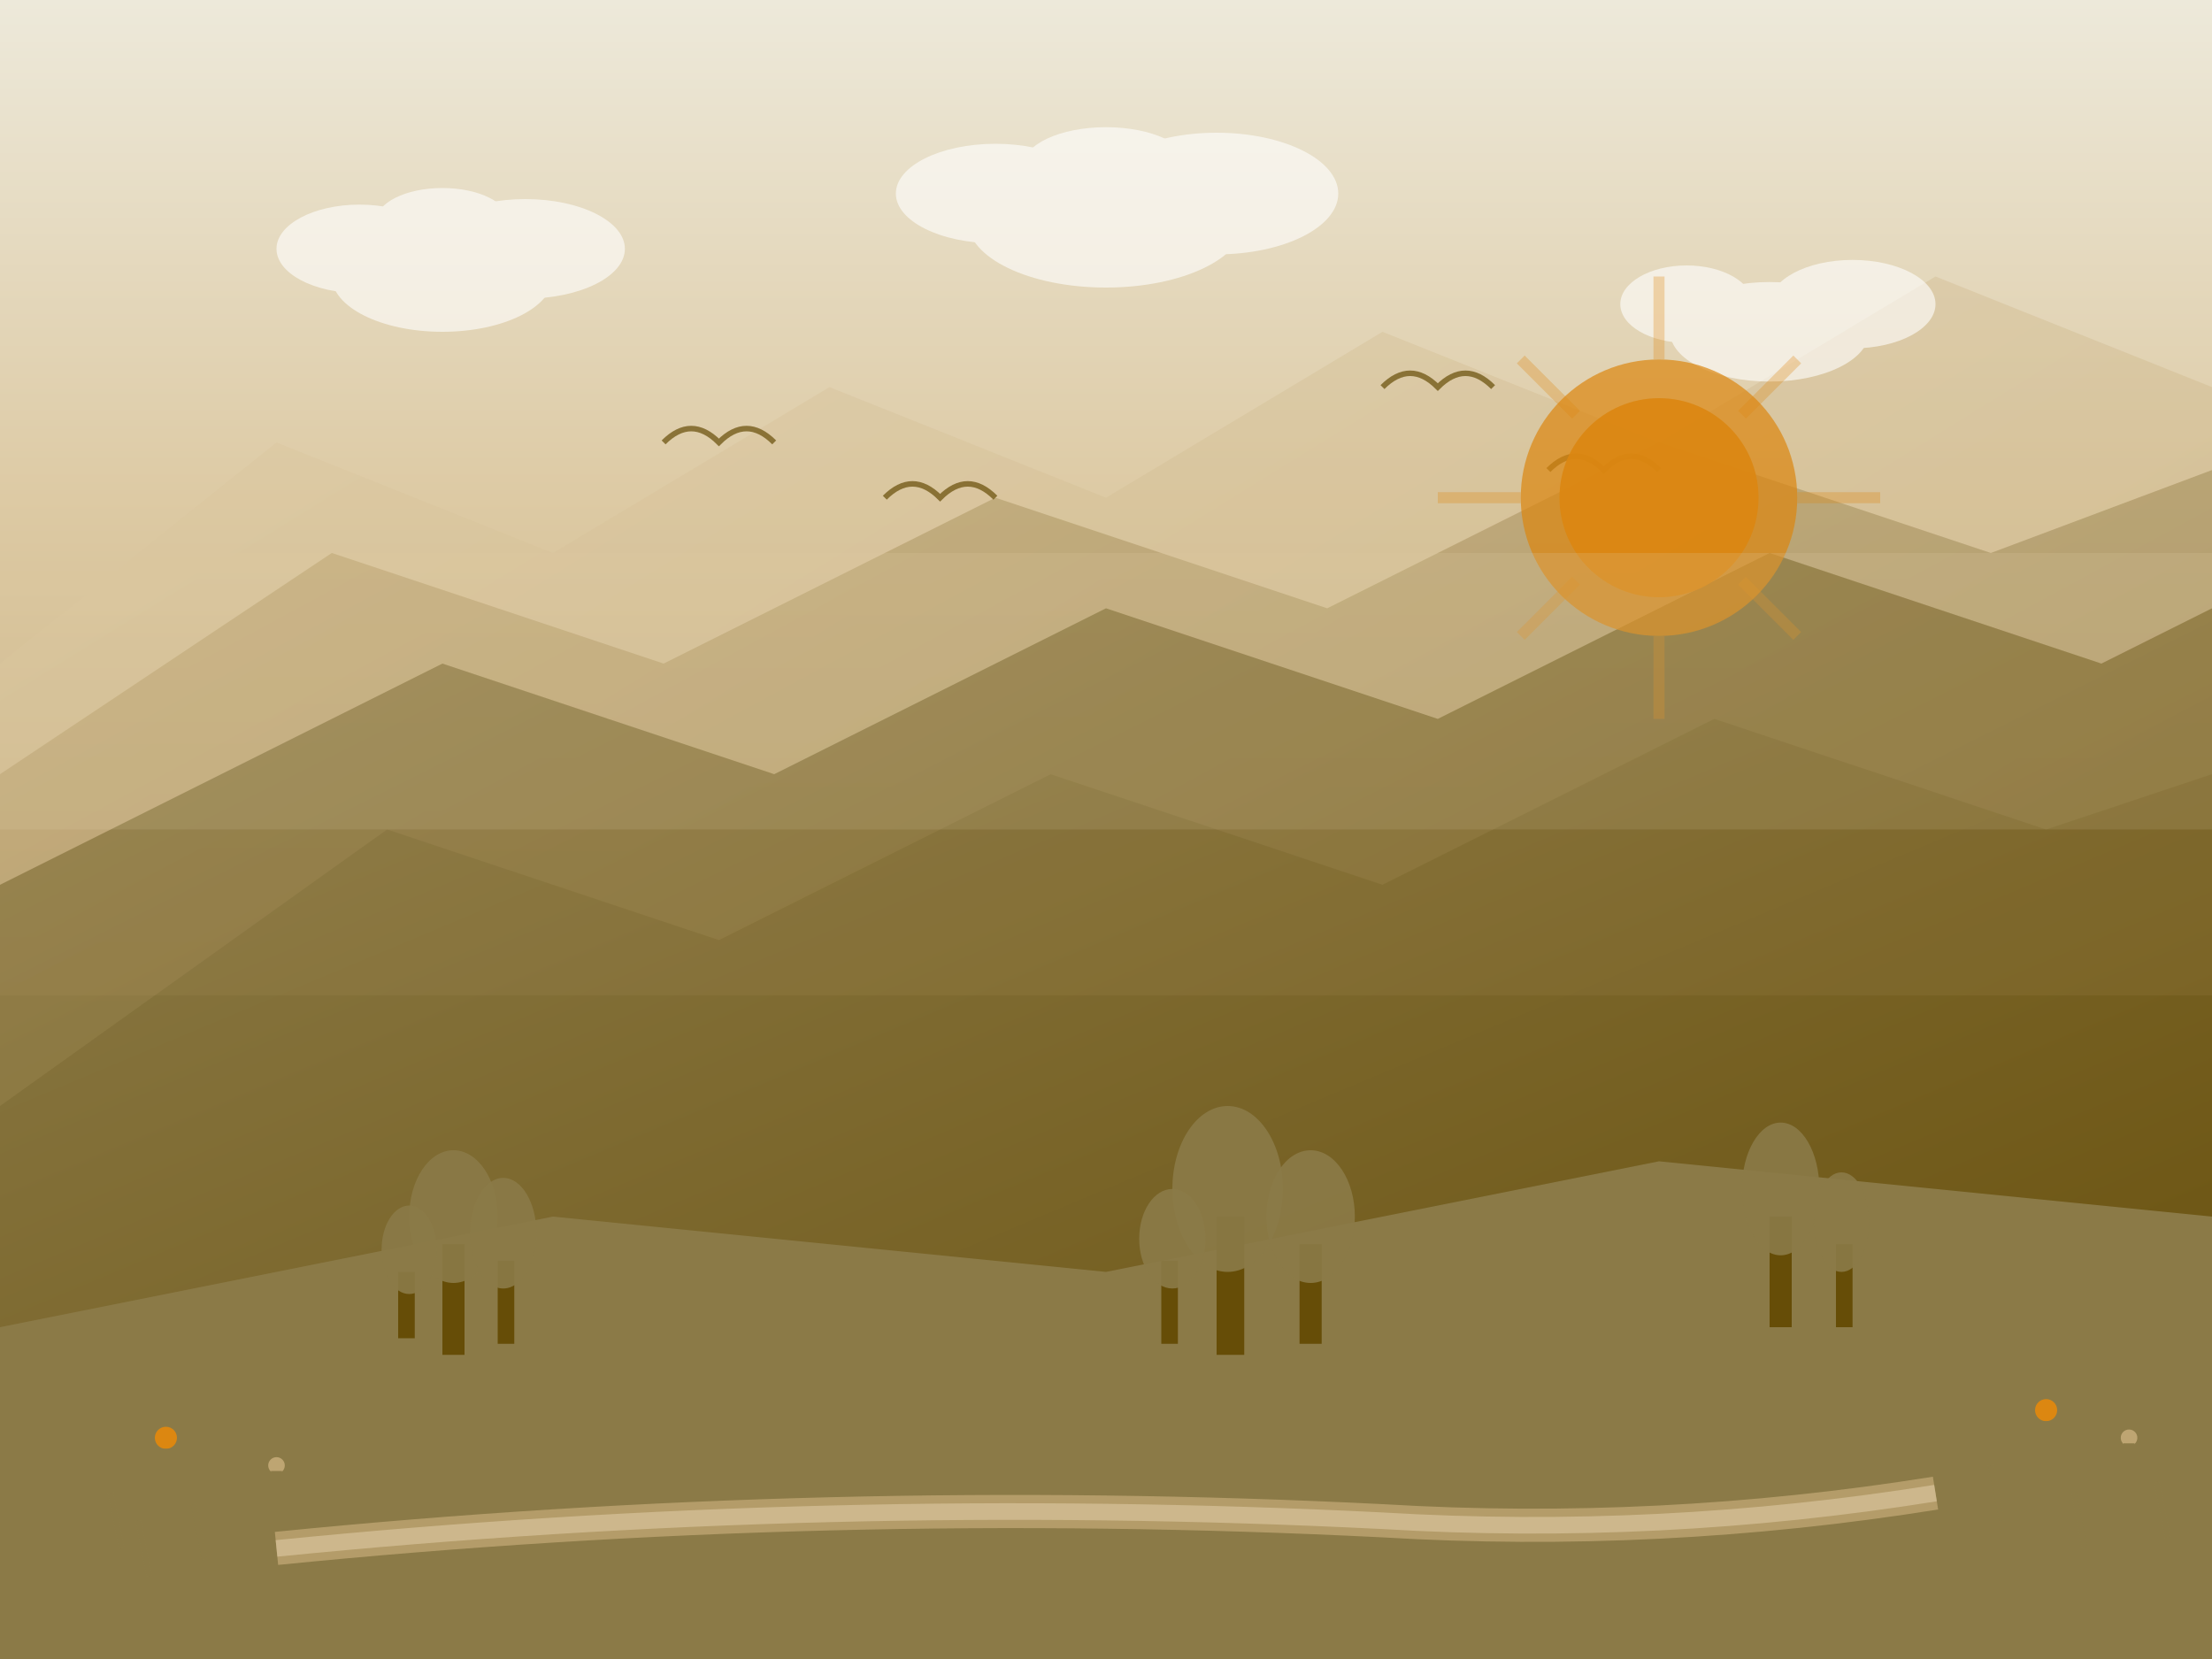 <svg width="400" height="300" viewBox="0 0 400 300" xmlns="http://www.w3.org/2000/svg">
  <rect x="0" y="0" width="400" height="300" fill="#333333" stroke="none"/>
  <defs>
    <linearGradient id="skyGradient" x1="0%" y1="0%" x2="0%" y2="100%">
      <stop offset="0%" style="stop-color:#EDE9DA;stop-opacity:1" />
      <stop offset="30%" style="stop-color:#DDCAA4;stop-opacity:1" />
      <stop offset="70%" style="stop-color:#BEA572;stop-opacity:1" />
      <stop offset="100%" style="stop-color:#8B7A47;stop-opacity:1" />
    </linearGradient>
    <linearGradient id="mountain1" x1="0%" y1="0%" x2="100%" y2="100%">
      <stop offset="0%" style="stop-color:#8B7A47;stop-opacity:1" />
      <stop offset="100%" style="stop-color:#664D07;stop-opacity:1" />
    </linearGradient>
    <linearGradient id="mountain2" x1="0%" y1="0%" x2="100%" y2="100%">
      <stop offset="0%" style="stop-color:#BEA572;stop-opacity:1" />
      <stop offset="100%" style="stop-color:#8B7A47;stop-opacity:1" />
    </linearGradient>
    <linearGradient id="mountain3" x1="0%" y1="0%" x2="100%" y2="100%">
      <stop offset="0%" style="stop-color:#DDCAA4;stop-opacity:1" />
      <stop offset="100%" style="stop-color:#BEA572;stop-opacity:1" />
    </linearGradient>
  </defs>
  
  <!-- Sky background -->
  <rect width="400" height="300" fill="url(#skyGradient)"/>
  
  <!-- Distant mountain layers -->
  <!-- Layer 1 (farthest) -->
  <path d="M0 120 L50 80 L100 100 L150 70 L200 90 L250 60 L300 80 L350 50 L400 70 L400 300 L0 300 Z" 
        fill="url(#mountain3)" opacity="0.4"/>
  
  <!-- Layer 2 -->
  <path d="M0 140 L60 100 L120 120 L180 90 L240 110 L300 80 L360 100 L400 85 L400 300 L0 300 Z" 
        fill="url(#mountain2)" opacity="0.6"/>
  
  <!-- Layer 3 -->
  <path d="M0 160 L80 120 L140 140 L200 110 L260 130 L320 100 L380 120 L400 110 L400 300 L0 300 Z" 
        fill="url(#mountain1)" opacity="0.8"/>
  
  <!-- Main mountain range -->
  <path d="M0 200 L70 150 L130 170 L190 140 L250 160 L310 130 L370 150 L400 140 L400 300 L0 300 Z" 
        fill="url(#mountain1)"/>
  
  <!-- Foreground hills with vegetation -->
  <path d="M0 240 L100 220 L200 230 L300 210 L400 220 L400 300 L0 300 Z" 
        fill="#8B7A47"/>
  
  <!-- Valley with river -->
  <path d="M50 280 Q150 270 250 275 Q300 278 350 270" 
        stroke="#BEA572" stroke-width="6" fill="none" opacity="0.8"/>
  <path d="M50 280 Q150 270 250 275 Q300 278 350 270" 
        stroke="#DDCAA4" stroke-width="3" fill="none" opacity="0.6"/>
  
  <!-- Trees on hills -->
  <!-- Tree cluster 1 -->
  <g transform="translate(80, 210)">
    <rect x="0" y="15" width="4" height="20" fill="#664D07"/>
    <ellipse cx="2" cy="10" rx="8" ry="12" fill="#8B7A47" opacity="0.9"/>
    
    <rect x="10" y="18" width="3" height="15" fill="#664D07"/>
    <ellipse cx="11" cy="13" rx="6" ry="10" fill="#8B7A47" opacity="0.9"/>
    
    <rect x="-8" y="20" width="3" height="12" fill="#664D07"/>
    <ellipse cx="-6" cy="16" rx="5" ry="8" fill="#8B7A47" opacity="0.9"/>
  </g>
  
  <!-- Tree cluster 2 -->
  <g transform="translate(220, 200)">
    <rect x="0" y="20" width="5" height="25" fill="#664D07"/>
    <ellipse cx="2" cy="15" rx="10" ry="15" fill="#8B7A47" opacity="0.9"/>
    
    <rect x="15" y="25" width="4" height="18" fill="#664D07"/>
    <ellipse cx="17" cy="20" rx="8" ry="12" fill="#8B7A47" opacity="0.9"/>
    
    <rect x="-10" y="28" width="3" height="15" fill="#664D07"/>
    <ellipse cx="-8" cy="24" rx="6" ry="9" fill="#8B7A47" opacity="0.9"/>
  </g>
  
  <!-- Tree cluster 3 -->
  <g transform="translate(320, 195)">
    <rect x="0" y="25" width="4" height="20" fill="#664D07"/>
    <ellipse cx="2" cy="20" rx="7" ry="12" fill="#8B7A47" opacity="0.9"/>
    
    <rect x="12" y="30" width="3" height="15" fill="#664D07"/>
    <ellipse cx="13" cy="26" rx="5" ry="9" fill="#8B7A47" opacity="0.9"/>
  </g>
  
  <!-- Clouds in the sky -->
  <g opacity="0.6">
    <!-- Cloud 1 -->
    <ellipse cx="80" cy="50" rx="20" ry="10" fill="white"/>
    <ellipse cx="95" cy="45" rx="18" ry="9" fill="white"/>
    <ellipse cx="65" cy="45" rx="15" ry="8" fill="white"/>
    <ellipse cx="80" cy="40" rx="12" ry="6" fill="white"/>
    
    <!-- Cloud 2 -->
    <ellipse cx="200" cy="40" rx="25" ry="12" fill="white"/>
    <ellipse cx="220" cy="35" rx="22" ry="11" fill="white"/>
    <ellipse cx="180" cy="35" rx="18" ry="9" fill="white"/>
    <ellipse cx="200" cy="30" rx="15" ry="7" fill="white"/>
    
    <!-- Cloud 3 -->
    <ellipse cx="320" cy="60" rx="18" ry="9" fill="white"/>
    <ellipse cx="335" cy="55" rx="15" ry="8" fill="white"/>
    <ellipse cx="305" cy="55" rx="12" ry="7" fill="white"/>
  </g>
  
  <!-- Birds flying -->
  <g stroke="#664D07" stroke-width="1" fill="none" opacity="0.7">
    <path d="M120 80 Q125 75 130 80 Q135 75 140 80"/>
    <path d="M160 90 Q165 85 170 90 Q175 85 180 90"/>
    <path d="M250 70 Q255 65 260 70 Q265 65 270 70"/>
    <path d="M280 85 Q285 80 290 85 Q295 80 300 85"/>
  </g>
  
  <!-- Sun setting behind mountains -->
  <circle cx="300" cy="90" r="25" fill="#DC8711" opacity="0.7"/>
  <circle cx="300" cy="90" r="18" fill="#DC8711" opacity="0.9"/>
  
  <!-- Sun rays -->
  <g stroke="#DC8711" stroke-width="2" opacity="0.3">
    <line x1="300" y1="50" x2="300" y2="65"/>
    <line x1="300" y1="115" x2="300" y2="130"/>
    <line x1="260" y1="90" x2="275" y2="90"/>
    <line x1="325" y1="90" x2="340" y2="90"/>
    <line x1="275" y1="65" x2="285" y2="75"/>
    <line x1="315" y1="105" x2="325" y2="115"/>
    <line x1="325" y1="65" x2="315" y2="75"/>
    <line x1="285" y1="105" x2="275" y2="115"/>
  </g>
  
  <!-- Atmospheric haze -->
  <rect x="0" y="100" width="400" height="50" fill="#DDCAA4" opacity="0.2"/>
  <rect x="0" y="150" width="400" height="30" fill="#BEA572" opacity="0.1"/>
  
  <!-- Wildflowers in foreground -->
  <g>
    <!-- Flower 1 -->
    <circle cx="30" cy="260" r="2" fill="#DC8711"/>
    <rect x="29" y="262" width="2" height="8" fill="#8B7A47"/>
    
    <!-- Flower 2 -->
    <circle cx="50" cy="265" r="1.5" fill="#BEA572"/>
    <rect x="49" y="266" width="2" height="6" fill="#8B7A47"/>
    
    <!-- Flower 3 -->
    <circle cx="370" cy="255" r="2" fill="#DC8711"/>
    <rect x="369" y="257" width="2" height="8" fill="#8B7A47"/>
    
    <!-- Flower 4 -->
    <circle cx="385" cy="260" r="1.5" fill="#BEA572"/>
    <rect x="384" y="261" width="2" height="6" fill="#8B7A47"/>
  </g>
  
  <!-- Grass details -->
  <g stroke="#8B7A47" stroke-width="1" opacity="0.6">
    <line x1="20" y1="270" x2="22" y2="280"/>
    <line x1="25" y1="275" x2="27" y2="285"/>
    <line x1="35" y1="272" x2="37" y2="282"/>
    <line x1="360" y1="265" x2="362" y2="275"/>
    <line x1="375" y1="270" x2="377" y2="280"/>
    <line x1="390" y1="268" x2="392" y2="278"/>
  </g>
</svg>